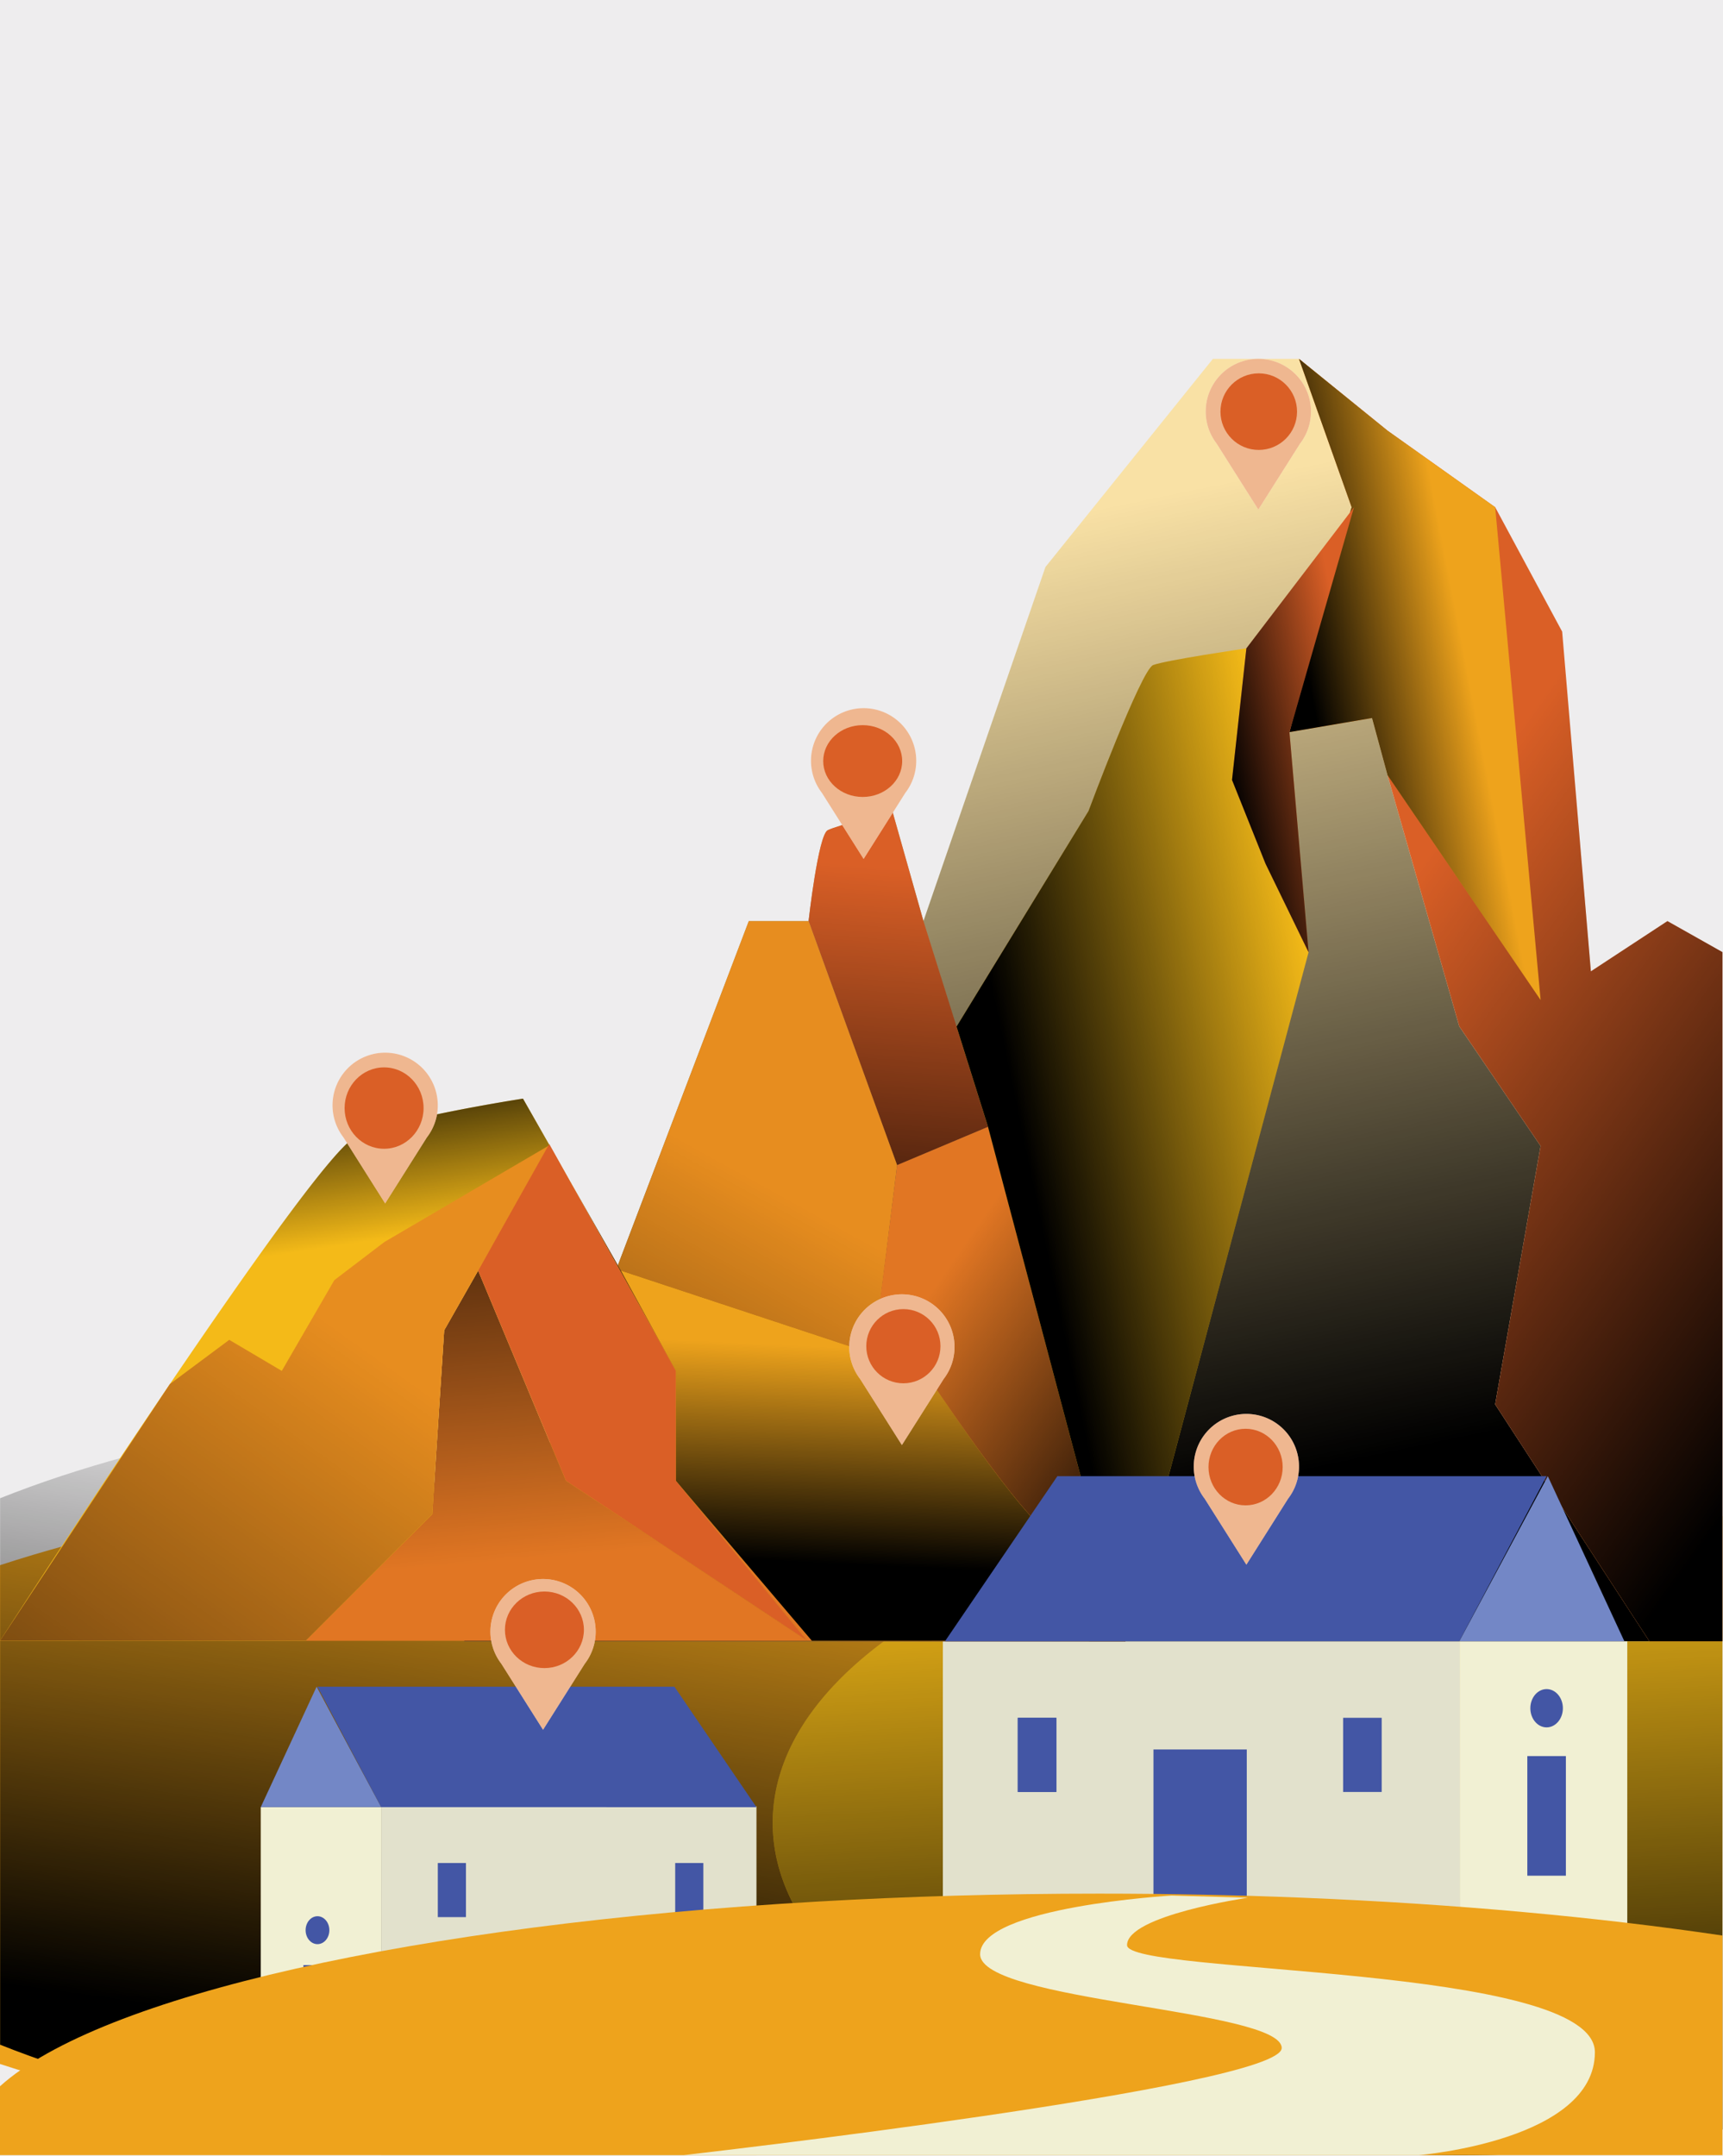 <svg id="Componente_3_1" data-name="Componente 3 – 1" xmlns="http://www.w3.org/2000/svg" xmlns:xlink="http://www.w3.org/1999/xlink" width="720" height="901" viewBox="0 0 720 901">
  <rect x="0" y="0" width="720" height="901" fill="#808080" stroke="none"/>
  <defs>
    <linearGradient id="linear-gradient" x1="0.57" y1="0.089" x2="0.352" y2="0.884" gradientUnits="objectBoundingBox">
      <stop offset="0" stop-opacity="0"/>
      <stop offset="1"/>
    </linearGradient>
    <linearGradient id="linear-gradient-2" x1="0.483" y1="0.054" x2="0.559" y2="1.067" xlink:href="#linear-gradient"/>
    <linearGradient id="linear-gradient-3" x1="0.339" y1="0.156" x2="0.482" y2="0.908" xlink:href="#linear-gradient"/>
    <linearGradient id="linear-gradient-4" x1="0.472" y1="0.317" x2="0.792" y2="0.998" xlink:href="#linear-gradient"/>
    <linearGradient id="linear-gradient-5" x1="0.677" y1="0.422" x2="0.163" y2="0.676" xlink:href="#linear-gradient"/>
    <linearGradient id="linear-gradient-6" x1="0.517" y1="0.161" x2="0.463" y2="1.58" xlink:href="#linear-gradient"/>
    <linearGradient id="linear-gradient-7" x1="0.65" y1="0.352" x2="0.28" y2="1.455" xlink:href="#linear-gradient"/>
    <linearGradient id="linear-gradient-8" x1="0.199" y1="0.422" x2="0.746" y2="1.098" xlink:href="#linear-gradient"/>
    <linearGradient id="linear-gradient-9" x1="0.96" y1="0.245" x2="0.281" y2="0.647" xlink:href="#linear-gradient"/>
    <linearGradient id="linear-gradient-10" x1="0.882" y1="0.284" x2="0.136" y2="0.832" xlink:href="#linear-gradient"/>
    <linearGradient id="linear-gradient-11" x1="0.456" y1="0.774" x2="0.247" y2="-0.302" xlink:href="#linear-gradient"/>
    <linearGradient id="linear-gradient-12" x1="0.341" y1="0.29" x2="0.267" y2="-0.04" xlink:href="#linear-gradient"/>
    <linearGradient id="linear-gradient-13" x1="0.525" y1="0.228" x2="0.472" y2="0.808" xlink:href="#linear-gradient"/>
    <linearGradient id="linear-gradient-14" x1="0.691" y1="0.432" x2="-0.512" y2="1.95" xlink:href="#linear-gradient"/>
  </defs>
  <g id="Grupo_12" data-name="Grupo 12" transform="translate(76.244 39.436)">
    <g id="Grupo_11" data-name="Grupo 11" transform="translate(0 0)">
      <g id="Grupo_5" data-name="Grupo 5" transform="translate(548.401 4.099)">
        <path id="Caminho_23" data-name="Caminho 23" d="M2142.512,1418.586v14.337h-37.664v-17.836h37.664Zm6.205,9.02h-4.18v-6.979h4.18Z" transform="translate(-2104.848 -1415.087)" fill="#333"/>
      </g>
      <g id="Grupo_6" data-name="Grupo 6" transform="translate(497.092)">
        <path id="Caminho_24" data-name="Caminho 24" d="M2071.625,1410.987a25.8,25.8,0,0,0-18.1,7.391l3.861,3.419a20.334,20.334,0,0,1,28.867.379l4.018-3.308A25.971,25.971,0,0,0,2071.625,1410.987Z" transform="translate(-2053.522 -1410.987)" fill="#333"/>
        <path id="Caminho_25" data-name="Caminho 25" d="M2065.743,1430.95l5.886,5.238,6.078-5.064a8.328,8.328,0,0,0-6.078-2.579A8.476,8.476,0,0,0,2065.743,1430.95Z" transform="translate(-2053.526 -1410.993)" fill="#333"/>
        <path id="Caminho_26" data-name="Caminho 26" d="M2059.98,1425.011l3.452,2.865a11.769,11.769,0,0,1,16.648.223l3.544-2.771a16.667,16.667,0,0,0-23.644-.316Z" transform="translate(-2053.524 -1410.99)" fill="#333"/>
      </g>
      <g id="Grupo_9" data-name="Grupo 9" transform="translate(425.749 7.233)">
        <g id="Grupo_7" data-name="Grupo 7" transform="translate(52.479)">
          <path id="Caminho_27" data-name="Caminho 27" d="M2040.443,1429.774A5.776,5.776,0,1,1,2046.2,1424,5.79,5.79,0,0,1,2040.443,1429.774Zm0-10.412A4.645,4.645,0,1,0,2045.1,1424,4.646,4.646,0,0,0,2040.443,1419.362Z" transform="translate(-2034.652 -1418.222)" fill="#333"/>
        </g>
        <g id="Grupo_8" data-name="Grupo 8" transform="translate(39.249)">
          <path id="Caminho_28" data-name="Caminho 28" d="M2027.177,1429.774a5.776,5.776,0,1,1,5.76-5.775A5.783,5.783,0,0,1,2027.177,1429.774Zm0-10.412A4.645,4.645,0,1,0,2031.8,1424,4.619,4.619,0,0,0,2027.177,1419.362Z" transform="translate(-2021.418 -1418.222)" fill="#333"/>
        </g>
        <path id="Caminho_29" data-name="Caminho 29" d="M2008.689,1424a5.223,5.223,0,1,1,5.224,5.205A5.213,5.213,0,0,1,2008.689,1424Z" transform="translate(-1982.165 -1418.222)" fill="#333"/>
        <path id="Caminho_30" data-name="Caminho 30" d="M1995.391,1424a5.223,5.223,0,1,1,5.222,5.205A5.213,5.213,0,0,1,1995.391,1424Z" transform="translate(-1982.16 -1418.222)" fill="#333"/>
        <path id="Caminho_31" data-name="Caminho 31" d="M1982.156,1424a5.207,5.207,0,1,1,5.191,5.205A5.208,5.208,0,0,1,1982.156,1424Z" transform="translate(-1982.156 -1418.222)" fill="#333"/>
      </g>
      <g id="Grupo_10" data-name="Grupo 10" transform="translate(0 4.32)">
        <path id="Caminho_32" data-name="Caminho 32" d="M1559.688,1430.217a3.4,3.4,0,0,0,2.151.681,3.031,3.031,0,0,0,2.786-1.616,11.281,11.281,0,0,0,1.046-5l-.033-.033a4.666,4.666,0,0,1-1.646,1.725,4.378,4.378,0,0,1-2.311.633,6.352,6.352,0,0,1-2.342-.412,4.812,4.812,0,0,1-1.677-1.186,4.508,4.508,0,0,1-1.044-1.8,7.606,7.606,0,0,1-.349-2.31,5.727,5.727,0,0,1,.412-2.262,5,5,0,0,1,1.171-1.757,5.222,5.222,0,0,1,1.772-1.156,6.292,6.292,0,0,1,2.278-.411,7.168,7.168,0,0,1,2.248.379,4.222,4.222,0,0,1,1.865,1.284,6.684,6.684,0,0,1,1.268,2.516,14.268,14.268,0,0,1,.443,4.018,13.347,13.347,0,0,1-1.394,6.806,4.847,4.847,0,0,1-4.495,2.372,5.757,5.757,0,0,1-3.608-1.091,4.472,4.472,0,0,1-1.612-3.308h2.056A2.5,2.5,0,0,0,1559.688,1430.217Zm5.413-10.683a4.018,4.018,0,0,0-.665-1.233,3.576,3.576,0,0,0-1.141-.871,3.449,3.449,0,0,0-1.517-.3,3.306,3.306,0,0,0-1.551.332,3.063,3.063,0,0,0-1.046.9,4.221,4.221,0,0,0-.568,1.3,5.978,5.978,0,0,0-.19,1.52,4.038,4.038,0,0,0,.253,1.36,4.112,4.112,0,0,0,.729,1.138,3.456,3.456,0,0,0,1.044.824,3.231,3.231,0,0,0,1.392.285,3.6,3.6,0,0,0,1.427-.285,3.378,3.378,0,0,0,1.107-.824,3.948,3.948,0,0,0,.7-1.2,4.6,4.6,0,0,0,.253-1.455A5.8,5.8,0,0,0,1565.1,1419.535Z" transform="translate(-1556.269 -1415.309)" fill="#333"/>
        <path id="Caminho_33" data-name="Caminho 33" d="M1570.864,1422.621v-2.673h2.69v2.673Zm2.69,7.139v2.674h-2.69v-2.674Z" transform="translate(-1556.274 -1415.311)" fill="#333"/>
        <path id="Caminho_34" data-name="Caminho 34" d="M1587.989,1426.608v1.8h-2.279v4.02h-1.962v-4.02h-7.469v-1.98l7.786-11.124h1.645v11.3Zm-4.242-8.372h0l-5.729,8.372h5.729Z" transform="translate(-1556.276 -1415.309)" fill="#333"/>
        <path id="Caminho_35" data-name="Caminho 35" d="M1595.559,1432.432v-12.265H1591.1v-1.647a9.985,9.985,0,0,0,1.708-.127,5.1,5.1,0,0,0,1.456-.49,3.8,3.8,0,0,0,1.142-1,3.737,3.737,0,0,0,.632-1.6h1.583v17.124Z" transform="translate(-1556.28 -1415.309)" fill="#333"/>
      </g>
    </g>
  </g>
  <rect id="Retângulo_3" data-name="Retângulo 3" width="720" height="901" fill="#eeedee"/>
  <g id="Grupo_2" data-name="Grupo 2" transform="translate(0 615.922)">
    <path id="Caminho_1" data-name="Caminho 1" d="M2158.781,2103.286c0,38.31-42.97,73.081-112.84,98.659-73.46,26.893-176.662,43.627-290.969,43.627-106.231,0-202.883-14.456-274.972-38.083V1999.083c72.089-23.628,168.741-38.083,274.972-38.083,100.54,0,192.48,12.946,263.161,34.359,48.481,14.691,86.953,33.366,111.3,54.585C2148.366,2066.418,2158.781,2084.421,2158.781,2103.286Z" transform="translate(-1480 -1961)" fill="#eea31c"/>
  </g>
  <path id="Caminho_2" data-name="Caminho 2" d="M2092.583,2116.9c0,41.976-38.779,80.074-101.835,108.1-66.3,29.467-159.432,47.8-262.592,47.8-95.871,0-183.1-15.839-248.155-41.728V2002.728c65.059-25.889,152.284-41.727,248.155-41.727,90.735,0,173.708,14.185,237.5,37.647,43.752,16.1,78.473,36.56,100.446,59.809C2083.184,2076.506,2092.583,2096.232,2092.583,2116.9Z" transform="translate(-1479.956 -1376.71)" fill="url(#linear-gradient)" style="mix-blend-mode: overlay;isolation: isolate"/>
  <rect id="Retângulo_4" data-name="Retângulo 4" width="156.816" height="145.858" transform="translate(316.108 900.614) rotate(180)" fill="#e2e1cc"/>
  <rect id="Retângulo_5" data-name="Retângulo 5" width="28.446" height="54.703" transform="translate(252.652 869.615) rotate(180)" fill="#4356a5"/>
  <rect id="Retângulo_6" data-name="Retângulo 6" width="11.758" height="22.611" transform="translate(194.71 801.05) rotate(180)" fill="#4356a5"/>
  <rect id="Retângulo_7" data-name="Retângulo 7" width="50.327" height="133.809" transform="translate(108.965 755.099)" fill="#f1f0d3"/>
  <rect id="Retângulo_8" data-name="Retângulo 8" width="11.758" height="22.611" transform="translate(293.906 801.05) rotate(180)" fill="#4356a5"/>
  <rect id="Retângulo_9" data-name="Retângulo 9" width="11.758" height="36.469" transform="translate(138.548 857.568) rotate(180)" fill="#4356a5"/>
  <ellipse id="Elipse_11" data-name="Elipse 11" cx="4.96" cy="5.835" rx="4.96" ry="5.835" transform="translate(127.709 800.676)" fill="#4356a5"/>
  <path id="Caminho_3" data-name="Caminho 3" d="M1796.151,2127.342,1761.87,2077H1612.713l26.623,50.327Z" transform="translate(-1480.043 -1372.229)" fill="#4356a5"/>
  <path id="Caminho_4" data-name="Caminho 4" d="M1589,2127.328,1612.34,2077l26.987,50.327Z" transform="translate(-1480.036 -1372.229)" fill="#7387c6"/>
  <g id="Grupo_3" data-name="Grupo 3" transform="translate(322.895 622.798)">
    <path id="Caminho_5" data-name="Caminho 5" d="M2199.872,2005.706V2261.99a558.471,558.471,0,0,1-110.464,10.706c-48.834,0-94.81-5.927-135.046-16.376C1864.281,2232.931,1803,2186.857,1803,2133.848c0-17.355,6.568-33.968,18.564-49.283,21.393-27.309,60.041-50.5,109.495-66.428,45.355-14.622,99.8-23.136,158.349-23.136A558.527,558.527,0,0,1,2199.872,2005.706Z" transform="translate(-1803 -1995)" fill="#f4ba18"/>
    <path id="Caminho_6" data-name="Caminho 6" d="M2199.872,2005.706V2261.99a558.471,558.471,0,0,1-110.464,10.706c-48.834,0-94.81-5.927-135.046-16.376C1864.281,2232.931,1803,2186.857,1803,2133.848c0-17.355,6.568-33.968,18.564-49.283,21.393-27.309,60.041-50.5,109.495-66.428,45.355-14.622,99.8-23.136,158.349-23.136A558.527,558.527,0,0,1,2199.872,2005.706Z" transform="translate(-1803 -1995)" fill="url(#linear-gradient-2)" style="mix-blend-mode: overlay;isolation: isolate"/>
  </g>
  <rect id="Retângulo_10" data-name="Retângulo 10" width="216" height="143" transform="translate(394 680)" fill="#e2e1cc"/>
  <rect id="Retângulo_11" data-name="Retângulo 11" width="39" height="74" transform="translate(482 731)" fill="#4356a5"/>
  <rect id="Retângulo_12" data-name="Retângulo 12" width="16.115" height="30.99" transform="translate(561.258 717.768)" fill="#4356a5"/>
  <rect id="Retângulo_13" data-name="Retângulo 13" width="16.115" height="30.99" transform="translate(425.302 717.768)" fill="#4356a5"/>
  <rect id="Retângulo_14" data-name="Retângulo 14" width="70" height="165" transform="translate(680 850) rotate(180)" fill="#f1f0d3"/>
  <rect id="Retângulo_15" data-name="Retângulo 15" width="16.115" height="30.99" transform="translate(425.302 717.768)" fill="#4356a5"/>
  <rect id="Retângulo_16" data-name="Retângulo 16" width="16.115" height="49.984" transform="translate(638.233 733.762)" fill="#4356a5"/>
  <g id="Grupo_4" data-name="Grupo 4" transform="translate(193.937 149.951)">
    <path id="Caminho_7" data-name="Caminho 7" d="M2169.319,2057.836l-338.89-.01H1674l37.988-87.971,80.974-212.931h24.992s4-35.988,8-37.988,26.991-8,26.991-8l13,45.985,50.984-147.952,5.778-7.188c.01-.01.02-.03.03-.04L1986.9,1522h35.989l21.993,61.98-12,39.987-14,53.982,34.509-5.888,6.478,23.883,29.99,104.966,33.989,49.984-18.994,107.965Z" transform="translate(-1674 -1522)" fill="#f9e1a5"/>
    <path id="Caminho_8" data-name="Caminho 8" d="M2169.319,2057.836l-338.89-.01H1674l37.988-87.971,80.974-212.931h24.992s4-35.988,8-37.988,26.991-8,26.991-8l13,45.985,50.984-147.952,5.778-7.188c.01-.01.02-.03.03-.04L1986.9,1522h35.989l21.993,61.98-12,39.987-14,53.982,34.509-5.888,6.478,23.883,29.99,104.966,33.989,49.984-18.994,107.965Z" transform="translate(-1674 -1522)" fill="url(#linear-gradient-3)" style="mix-blend-mode: overlay;isolation: isolate"/>
    <path id="Caminho_9" data-name="Caminho 9" d="M2199.942,1769.89v287.946h-30.51l-64.459-98.978,18.994-107.965-33.989-49.984-29.99-104.966v-24.992l-6.478,1.109L2019,1677.95l14-53.982,12-39.987L2023,1522l36.988,29.99,44.986,31.99,27.99,51.983,12,141.954,31.99-20.994Z" transform="translate(-1674.112 -1522)" fill="#da5f26"/>
    <path id="Caminho_10" data-name="Caminho 10" d="M2199.942,1769.89v287.946h-30.51l-64.459-98.978,18.994-107.965-33.989-49.984-29.99-104.966v-24.992l-6.478,1.109L2019,1677.95l14-53.982,12-39.987L2023,1522l36.988,29.99,44.986,31.99,27.99,51.983,12,141.954,31.99-20.994Z" transform="translate(-1674.112 -1522)" fill="url(#linear-gradient-4)" style="mix-blend-mode: overlay;isolation: isolate"/>
    <path id="Caminho_11" data-name="Caminho 11" d="M2123.966,1789.913l-63.979-93.969-6.478-23.883L2019,1677.95l14-53.982,12-39.987L2023,1522l36.988,29.99,44.986,31.99Z" transform="translate(-1674.112 -1522)" fill="#eea31c"/>
    <path id="Caminho_12" data-name="Caminho 12" d="M2123.966,1789.913l-63.979-93.969-6.478-23.883L2019,1677.95l14-53.982,12-39.987L2023,1522l36.988,29.99,44.986,31.99Z" transform="translate(-1674.112 -1522)" fill="url(#linear-gradient-5)" style="mix-blend-mode: overlay;isolation: isolate"/>
    <path id="Caminho_13" data-name="Caminho 13" d="M1892.976,1842.958l-37.987,15.995L1818,1756.985s4-35.988,8-37.988,26.991-8,26.991-8l13,45.985Z" transform="translate(-1674.047 -1522.061)" fill="#da5f26"/>
    <path id="Caminho_14" data-name="Caminho 14" d="M1892.976,1842.958l-37.987,15.995L1818,1756.985s4-35.988,8-37.988,26.991-8,26.991-8l13,45.985Z" transform="translate(-1674.047 -1522.061)" fill="url(#linear-gradient-6)" style="mix-blend-mode: overlay;isolation: isolate"/>
    <path id="Caminho_15" data-name="Caminho 15" d="M1854.942,1858.967,1830.429,2057.9H1674l37.988-87.972L1792.962,1757h24.992Z" transform="translate(-1674 -1522.076)" fill="#e78d1f"/>
    <path id="Caminho_16" data-name="Caminho 16" d="M1854.942,1858.967,1830.429,2057.9H1674l37.988-87.972L1792.962,1757h24.992Z" transform="translate(-1674 -1522.076)" fill="url(#linear-gradient-7)" style="mix-blend-mode: overlay;isolation: isolate"/>
    <path id="Caminho_17" data-name="Caminho 17" d="M1892.98,1843l57.462,214.95L1830,2057.93l24.992-198.935Z" transform="translate(-1674.051 -1522.104)" fill="#e17623"/>
    <path id="Caminho_18" data-name="Caminho 18" d="M1892.98,1843l57.462,214.95L1830,2057.93l24.992-198.935Z" transform="translate(-1674.051 -1522.104)" fill="url(#linear-gradient-8)" style="mix-blend-mode: overlay;isolation: isolate"/>
    <path id="Caminho_19" data-name="Caminho 19" d="M2026.952,1769.959l-76.975,287.907L1893,1842.936l-13.156-41.9,55.142-90.061s21.993-58.981,26.991-60.98,38.987-7,38.987-7l-6,54.982,13.995,34.988Z" transform="translate(-1674.067 -1522.04)" fill="#f4ba18"/>
    <path id="Caminho_20" data-name="Caminho 20" d="M2026.952,1769.959l-76.975,287.907L1893,1842.936l-13.156-41.9,55.142-90.061s21.993-58.981,26.991-60.98,38.987-7,38.987-7l-6,54.982,13.995,34.988Z" transform="translate(-1674.067 -1522.04)" fill="url(#linear-gradient-9)" style="mix-blend-mode: overlay;isolation: isolate"/>
    <path id="Caminho_21" data-name="Caminho 21" d="M2018.992,1677.97l8,91.97L2009,1732.952l-14-34.989,6-54.982L2045.984,1584Z" transform="translate(-1674.104 -1522.02)" fill="#da5f26"/>
    <path id="Caminho_22" data-name="Caminho 22" d="M2018.992,1677.97l8,91.97L2009,1732.952l-14-34.989,6-54.982L2045.984,1584Z" transform="translate(-1674.104 -1522.02)" fill="url(#linear-gradient-10)" style="mix-blend-mode: overlay;isolation: isolate"/>
  </g>
  <g id="Grupo_13" data-name="Grupo 13" transform="translate(0 459.052)">
    <path id="Caminho_36" data-name="Caminho 36" d="M2044.859,2057.737l-225.558.01-211.547.01,52.909-52.909,4.99-76.839,14.2-24.948,36.693,87.817,100.789,66.859-54.885-66.859v-45.9l-44.188-79.2,21.236,37.292,126.734,41.913s41.912,63.866,53.888,68.855S2044.859,2057.737,2044.859,2057.737Z" transform="translate(-1480.041 -1831.213)" fill="#e17623"/>
    <path id="Caminho_37" data-name="Caminho 37" d="M2044.859,2057.737l-225.558.01-211.547.01,52.909-52.909,4.99-76.839,14.2-24.948,36.693,87.817,100.789,66.859-54.885-66.859v-45.9l-44.188-79.2,21.236,37.292,126.734,41.913s41.912,63.866,53.888,68.855S2044.859,2057.737,2044.859,2057.737Z" transform="translate(-1480.041 -1831.213)" fill="url(#linear-gradient-11)" style="mix-blend-mode: overlay;isolation: isolate"/>
    <path id="Caminho_38" data-name="Caminho 38" d="M1817.294,2057.726,1716.5,1990.866l-36.693-87.816-14.2,24.948-4.99,76.839-52.909,52.909H1480a.031.031,0,0,1,.01-.02c.01-.01.01-.01.01-.019a2.875,2.875,0,0,0,.19-.29c.1-.14.219-.339.379-.579l.25-.389c5.488-8.492,37.2-57.411,70.053-105.839l.1-.15c33.909-49.995,69.005-99.432,77.7-103.294a92.133,92.133,0,0,1,11.475-3.972c22.4-6.456,58.378-11.994,58.378-11.994l10.888,19.12.189.339,8.6,15.1,44.188,79.2v45.9Z" transform="translate(-1480 -1831.201)" fill="#f4ba18"/>
    <path id="Caminho_39" data-name="Caminho 39" d="M1817.294,2057.726,1716.5,1990.866l-36.693-87.816-14.2,24.948-4.99,76.839-52.909,52.909H1480a.031.031,0,0,1,.01-.02c.01-.01.01-.01.01-.019a2.875,2.875,0,0,0,.19-.29c.1-.14.219-.339.379-.579l.25-.389c5.488-8.492,37.2-57.411,70.053-105.839l.1-.15c33.909-49.995,69.005-99.432,77.7-103.294a92.133,92.133,0,0,1,11.475-3.972c22.4-6.456,58.378-11.994,58.378-11.994l10.888,19.12.189.339,8.6,15.1,44.188,79.2v45.9Z" transform="translate(-1480 -1831.201)" fill="url(#linear-gradient-12)" style="mix-blend-mode: overlay;isolation: isolate"/>
    <path id="Caminho_40" data-name="Caminho 40" d="M2044.9,2057.749l-225.558.01-56.85-66.869v-45.9l-22.952-41.913,126.734,41.913s41.912,63.866,53.887,68.855S2044.9,2057.749,2044.9,2057.749Z" transform="translate(-1480.084 -1831.225)" fill="#eea31c"/>
    <path id="Caminho_41" data-name="Caminho 41" d="M2044.9,2057.749l-225.558.01-56.85-66.869v-45.9l-22.952-41.913,126.734,41.913s41.912,63.866,53.887,68.855S2044.9,2057.749,2044.9,2057.749Z" transform="translate(-1480.084 -1831.225)" fill="url(#linear-gradient-13)" style="mix-blend-mode: overlay;isolation: isolate"/>
    <path id="Caminho_42" data-name="Caminho 42" d="M1709.619,1850.666l-29.488,51.822-.319.569-14.2,24.948-4.99,76.839-52.909,52.91h-9.72l-117.983-.02H1480l.02-.02.19-.289.379-.579.249-.389,70.053-105.838.1-.149L1575.8,1932l21.954,12.973,21.954-37.92,20.956-15.967L1709.05,1851Z" transform="translate(-1480 -1831.207)" fill="#e78d1f"/>
    <path id="Caminho_43" data-name="Caminho 43" d="M1709.619,1850.666l-29.488,51.822-.319.569-14.2,24.948-4.99,76.839-52.909,52.91h-9.72l-117.983-.02H1480l.02-.02.19-.289.379-.579.249-.389,70.053-105.838.1-.149L1575.8,1932l21.954,12.973,21.954-37.92,20.956-15.967L1709.05,1851Z" transform="translate(-1480 -1831.207)" fill="url(#linear-gradient-14)" style="mix-blend-mode: overlay;isolation: isolate"/>
    <path id="Caminho_44" data-name="Caminho 44" d="M1817.359,2057.732l-100.789-66.86-36.693-87.815.319-.569,28.92-51.492.379-.669.09-.16,8.7,15.6,44.188,79.2v45.9Z" transform="translate(-1480.065 -1831.207)" fill="#da5f26"/>
  </g>
  <g id="Grupo_18" data-name="Grupo 18" transform="translate(338.89 295.904)">
    <g id="Grupo_17" data-name="Grupo 17" transform="translate(0 0)">
      <g id="Grupo_14" data-name="Grupo 14">
        <path id="Caminho_45" data-name="Caminho 45" d="M1862.986,1689.993a21.993,21.993,0,1,0-39.417,13.412h0l17.424,27.575,17.424-27.575h0A21.889,21.889,0,0,0,1862.986,1689.993Z" transform="translate(-1819 -1668)" fill="#fff"/>
      </g>
      <g id="Grupo_16" data-name="Grupo 16">
        <g id="Grupo_15" data-name="Grupo 15" opacity="0.5">
          <path id="Caminho_46" data-name="Caminho 46" d="M1862.986,1689.993a21.993,21.993,0,1,0-39.417,13.412h0l17.424,27.575,17.424-27.575h0A21.889,21.889,0,0,0,1862.986,1689.993Z" transform="translate(-1819 -1668)" fill="#e06f22"/>
        </g>
      </g>
    </g>
    <ellipse id="Elipse_12" data-name="Elipse 12" cx="16.5" cy="15" rx="16.5" ry="15" transform="translate(5.11 7.096)" fill="#da5f26"/>
  </g>
  <g id="Grupo_23" data-name="Grupo 23" transform="translate(503.837 149.951)">
    <g id="Grupo_22" data-name="Grupo 22" transform="translate(0 0)">
      <g id="Grupo_19" data-name="Grupo 19">
        <path id="Caminho_47" data-name="Caminho 47" d="M2027.986,1543.993a21.993,21.993,0,1,0-39.417,13.412h0l17.425,27.575,17.424-27.575h0A21.889,21.889,0,0,0,2027.986,1543.993Z" transform="translate(-1984 -1522)" fill="#fff"/>
      </g>
      <g id="Grupo_21" data-name="Grupo 21">
        <g id="Grupo_20" data-name="Grupo 20" opacity="0.5">
          <path id="Caminho_48" data-name="Caminho 48" d="M2027.986,1543.993a21.993,21.993,0,1,0-39.417,13.412h0l17.425,27.575,17.424-27.575h0A21.889,21.889,0,0,0,2027.986,1543.993Z" transform="translate(-1984 -1522)" fill="#e06f22"/>
        </g>
      </g>
    </g>
    <circle id="Elipse_13" data-name="Elipse 13" cx="16" cy="16" r="16" transform="translate(6.163 6.049)" fill="#da5f26"/>
  </g>
  <g id="Grupo_28" data-name="Grupo 28" transform="translate(138.955 439.858)">
    <g id="Grupo_27" data-name="Grupo 27" transform="translate(0 0)">
      <g id="Grupo_24" data-name="Grupo 24">
        <path id="Caminho_49" data-name="Caminho 49" d="M1662.986,1833.993a21.993,21.993,0,1,0-39.417,13.412h0l17.424,27.575,17.424-27.575h0A21.89,21.89,0,0,0,1662.986,1833.993Z" transform="translate(-1619 -1812)" fill="#fff"/>
      </g>
      <g id="Grupo_26" data-name="Grupo 26">
        <g id="Grupo_25" data-name="Grupo 25" opacity="0.5">
          <path id="Caminho_50" data-name="Caminho 50" d="M1662.986,1833.993a21.993,21.993,0,1,0-39.417,13.412h0l17.424,27.575,17.424-27.575h0A21.89,21.89,0,0,0,1662.986,1833.993Z" transform="translate(-1619 -1812)" fill="#e06f22"/>
        </g>
      </g>
    </g>
    <ellipse id="Elipse_14" data-name="Elipse 14" cx="16.5" cy="17" rx="16.5" ry="17" transform="translate(5.045 6.142)" fill="#da5f26"/>
  </g>
  <g id="Grupo_33" data-name="Grupo 33" transform="translate(354.885 540.825)">
    <g id="Grupo_32" data-name="Grupo 32" transform="translate(0 0)">
      <g id="Grupo_29" data-name="Grupo 29">
        <path id="Caminho_51" data-name="Caminho 51" d="M1878.986,1934.994a21.993,21.993,0,1,0-39.417,13.411h0l17.424,27.575,17.424-27.575h0A21.888,21.888,0,0,0,1878.986,1934.994Z" transform="translate(-1835 -1913)" fill="#fff"/>
      </g>
      <g id="Grupo_31" data-name="Grupo 31">
        <g id="Grupo_30" data-name="Grupo 30" opacity="0.5">
          <path id="Caminho_52" data-name="Caminho 52" d="M1878.986,1934.994a21.993,21.993,0,1,0-39.417,13.411h0l17.424,27.575,17.424-27.575h0A21.888,21.888,0,0,0,1878.986,1934.994Z" transform="translate(-1835 -1913)" fill="#e06f22"/>
        </g>
      </g>
    </g>
    <circle id="Elipse_15" data-name="Elipse 15" cx="15.5" cy="15.5" r="15.5" transform="translate(7.115 6.175)" fill="#da5f26"/>
  </g>
  <path id="Caminho_53" data-name="Caminho 53" d="M2199.767,2182.506v91.751H1480v-28.766c41.857-37.753,173.694-67.519,341.459-77.168,37.688-2.169,77.185-3.323,117.892-3.323,28.971,0,57.342.583,84.873,1.706C2088.123,2169.3,2147.564,2174.773,2199.767,2182.506Z" transform="translate(-1480 -1373.763)" fill="#eea31c"/>
  <path id="Caminho_55" data-name="Caminho 55" d="M1913.52,2165s-79.978,4.676-79.978,24.5,126.026,22.937,126.026,39.192-249.875,44.76-249.875,44.76h307.232s73.515-6.012,73.515-42.978-195.5-32.29-195.5-44.76,50.491-19.812,50.491-19.812Z" transform="translate(-1423.974 -1372.955)" fill="#f1f0d3"/>
  <ellipse id="Elipse_16" data-name="Elipse 16" cx="6.798" cy="7.997" rx="6.798" ry="7.997" transform="translate(639.493 705.771)" fill="#4356a5"/>
  <path id="Caminho_56" data-name="Caminho 56" d="M1875,2058l46.985-69h204.434l-36.489,68.978Z" transform="translate(-1480.128 -1372.2)" fill="#4356a5"/>
  <path id="Caminho_57" data-name="Caminho 57" d="M2158.978,2057.978,2126.988,1989,2090,2057.978Z" transform="translate(-1480.198 -1372.2)" fill="#7387c6"/>
  <g id="Grupo_38" data-name="Grupo 38" transform="translate(204.934 659.786)">
    <g id="Grupo_37" data-name="Grupo 37" transform="translate(0 0)">
      <g id="Grupo_34" data-name="Grupo 34">
        <path id="Caminho_58" data-name="Caminho 58" d="M1728.986,2053.993a21.993,21.993,0,1,0-39.417,13.412h0l17.424,27.575,17.424-27.575h0A21.888,21.888,0,0,0,1728.986,2053.993Z" transform="translate(-1685 -2032)" fill="#fff"/>
      </g>
      <g id="Grupo_36" data-name="Grupo 36">
        <g id="Grupo_35" data-name="Grupo 35" opacity="0.5">
          <path id="Caminho_59" data-name="Caminho 59" d="M1728.986,2053.993a21.993,21.993,0,1,0-39.417,13.412h0l17.424,27.575,17.424-27.575h0A21.888,21.888,0,0,0,1728.986,2053.993Z" transform="translate(-1685 -2032)" fill="#e06f22"/>
        </g>
      </g>
    </g>
    <ellipse id="Elipse_17" data-name="Elipse 17" cx="16.5" cy="16" rx="16.5" ry="16" transform="translate(6.066 5.214)" fill="#da5f26"/>
  </g>
  <g id="Grupo_48" data-name="Grupo 48" transform="translate(498.839 590.808)">
    <g id="Grupo_47" data-name="Grupo 47" transform="translate(0 0)">
      <g id="Grupo_44" data-name="Grupo 44">
        <path id="Caminho_62" data-name="Caminho 62" d="M2022.986,1984.993a21.993,21.993,0,1,0-39.417,13.412h0l17.424,27.575,17.424-27.575h0A21.888,21.888,0,0,0,2022.986,1984.993Z" transform="translate(-1979 -1963)" fill="#fff"/>
      </g>
      <g id="Grupo_46" data-name="Grupo 46">
        <g id="Grupo_45" data-name="Grupo 45" opacity="0.5">
          <path id="Caminho_63" data-name="Caminho 63" d="M2022.986,1984.993a21.993,21.993,0,1,0-39.417,13.412h0l17.424,27.575,17.424-27.575h0A21.888,21.888,0,0,0,2022.986,1984.993Z" transform="translate(-1979 -1963)" fill="#e06f22"/>
        </g>
      </g>
    </g>
    <ellipse id="Elipse_19" data-name="Elipse 19" cx="15.5" cy="16" rx="15.5" ry="16" transform="translate(6.161 6.192)" fill="#da5f26"/>
  </g>
</svg>
